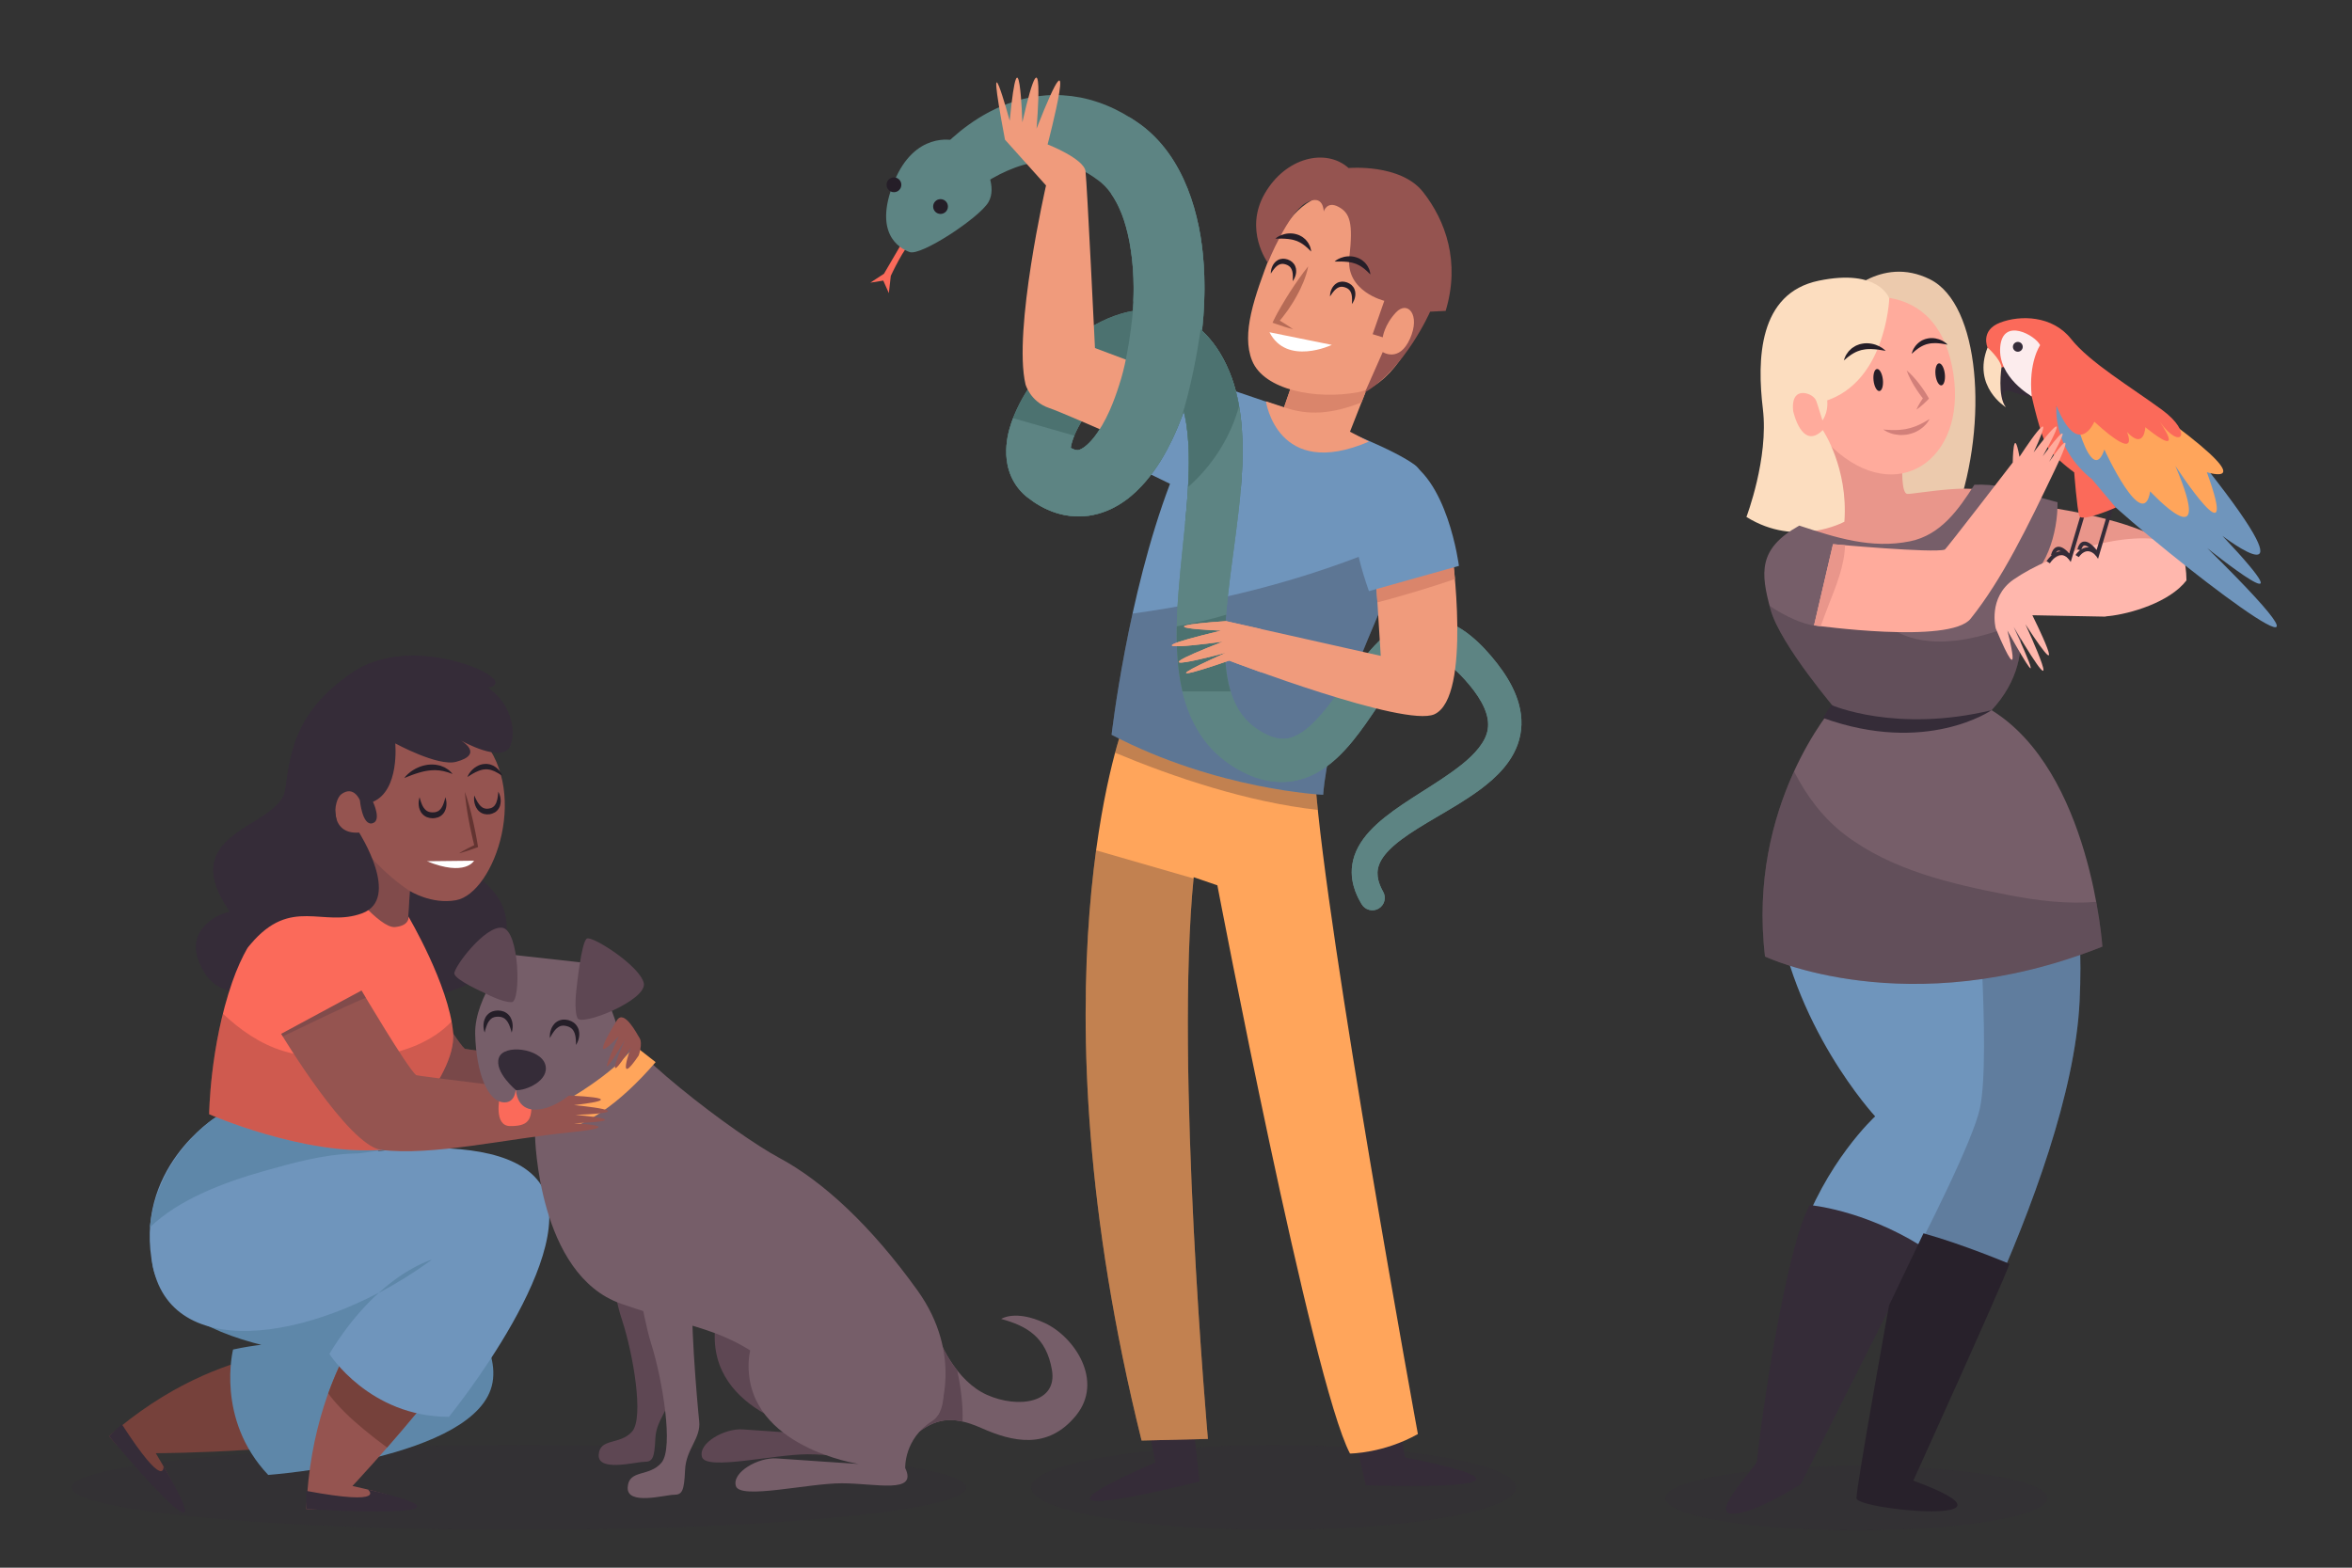 <?xml version="1.0" encoding="utf-8"?>
<!-- Generator: Adobe Illustrator 27.5.0, SVG Export Plug-In . SVG Version: 6.00 Build 0)  -->
<svg version="1.1" xmlns="http://www.w3.org/2000/svg" xmlns:xlink="http://www.w3.org/1999/xlink" x="0px" y="0px"
	 viewBox="0 0 750 500" style="enable-background:new 0 0 750 500;" xml:space="preserve">
<rect x="0" y="0" width="750" height="500" fill="#333333" stroke="none"/>
<g id="BACKGROUND">
</g>
<g id="OBJECTS">
	<g>
		<g>
			<g>
				<path style="fill:#ECCAAD;" d="M587.332,95.189c0,0,12.174-14.063,28.127-6.087s18.555,45.652,8.536,74.127l-23.019-2.761
					L587.332,95.189z"/>
				<path style="fill:#E9968B;" d="M606.615,148.682c0,0-0.414,8.623,1.56,8.843c1.975,0.219,26.497-4.572,25.838,1.133
					c-0.658,5.705-29.529,33.045-58.981,18.58c-6.981-3.428-0.878-8.558,5.486-12.727c6.364-4.169,6.803-9.436,3.072-21.944
					C579.86,130.059,606.615,148.682,606.615,148.682z"/>
				<path style="fill:#FFAB9C;" d="M591.052,95.388c0,0,25.531-6.958,31.38,21.285s-15.636,44.711-36.106,27.834
					C565.855,127.631,560.834,96.077,591.052,95.388z"/>
				<path style="fill:#FFAB9C;" d="M577.007,128.805c0,0-6.497-7.691-8.207,0.452c-1.71,8.143,11.285,19.454,14.704,10.406
					C586.924,130.615,577.007,128.805,577.007,128.805z"/>
				<path style="fill:#FCDDBF;" d="M602.445,95.189c0,0-1.049,28.756-22.879,33.374c0,0-0.623-1.711-2.106-2.51
					c-2.497-1.345-6.327-1.312-5.669,5.009c0,0,2.737,12.823,9.454,6.106c0,0,8.152,12.012,6.893,29.224
					c0,0-15.292,8.437-31.241-1.517c0,0,7.137-18.681,5.247-34.424c-1.889-15.742-1.469-36.942,17.841-40.93
					S602.445,95.189,602.445,95.189z"/>
				<path style="fill:#FCDDBF;" d="M579.146,127.723l2.005,6.371c0,0,2.636-3.427,1.055-8.701
					C580.623,120.121,579.146,127.723,579.146,127.723z"/>
			</g>
			<g>
				<path style="fill:#251E28;" d="M620.16,119.236c0.219,1.941-0.267,3.589-1.086,3.681c-0.818,0.092-1.659-1.406-1.877-3.347
					c-0.219-1.941,0.267-3.589,1.086-3.681C619.101,115.797,619.941,117.295,620.16,119.236z"/>
				<path style="fill:#251E28;" d="M600.4,121.038c0.219,1.941-0.267,3.589-1.086,3.681c-0.818,0.092-1.659-1.406-1.877-3.347
					c-0.219-1.941,0.267-3.589,1.085-3.681C599.341,117.599,600.181,119.098,600.4,121.038z"/>
				<g>
					<path style="fill:#251E28;" d="M621.065,109.94c0,0-0.858-0.19-2.052-0.358c-0.301-0.034-0.621-0.076-0.956-0.101
						c-0.334-0.044-0.687-0.025-1.043-0.044c-0.356,0.01-0.721,0.014-1.083,0.052c-0.361,0.052-0.729,0.075-1.079,0.183
						c-0.364,0.053-0.699,0.194-1.041,0.308c-0.351,0.094-0.645,0.305-0.973,0.433c-0.316,0.15-0.59,0.361-0.882,0.522
						c-0.296,0.157-0.514,0.394-0.765,0.561c-0.232,0.187-0.479,0.336-0.651,0.516c-0.179,0.172-0.352,0.314-0.493,0.435
						c-0.286,0.239-0.467,0.374-0.467,0.374s0.055-0.207,0.184-0.565c0.066-0.178,0.145-0.398,0.254-0.642
						c0.09-0.257,0.259-0.505,0.444-0.781c0.195-0.266,0.356-0.608,0.651-0.862c0.28-0.265,0.544-0.595,0.9-0.837
						c0.365-0.225,0.713-0.53,1.146-0.686c0.419-0.188,0.853-0.364,1.313-0.449c0.453-0.121,0.916-0.151,1.37-0.17
						c0.452-0.014,0.896,0.036,1.314,0.097c0.835,0.155,1.574,0.416,2.159,0.723C620.497,109.245,621.065,109.94,621.065,109.94z"/>
				</g>
				<g>
					<path style="fill:#D2807A;" d="M608.013,118.176c0.724,0.587,1.379,1.223,1.991,1.888c0.617,0.662,1.2,1.347,1.752,2.054
						c0.285,0.347,0.552,0.707,0.811,1.072c0.258,0.366,0.537,0.717,0.779,1.094c0.5,0.743,0.988,1.494,1.437,2.272l0.322,0.558
						l-0.364,0.399c-0.267,0.292-0.564,0.558-0.847,0.836c-0.281,0.28-0.581,0.544-0.881,0.807c-0.6,0.528-1.223,1.036-1.912,1.49
						c0.322-0.759,0.71-1.464,1.121-2.149c0.205-0.343,0.41-0.686,0.635-1.013c0.222-0.329,0.431-0.669,0.67-0.984l-0.042,0.956
						c-0.571-0.694-1.103-1.414-1.622-2.143c-0.268-0.359-0.5-0.743-0.751-1.113c-0.25-0.371-0.494-0.747-0.719-1.136
						c-0.469-0.764-0.905-1.551-1.308-2.361C608.674,119.896,608.308,119.061,608.013,118.176z"/>
				</g>
				<g>
					<path style="fill:#D2807A;" d="M600.547,136.978c0,0,0.26,0.034,0.705,0.068c0.443,0.039,1.069,0.084,1.804,0.107
						c0.367,0.018,0.764,0.008,1.178,0.013c0.414,0.007,0.849-0.045,1.292-0.047c0.444-0.047,0.901-0.073,1.357-0.149l0.691-0.093
						l0.683-0.158c0.465-0.065,0.906-0.22,1.35-0.344c0.445-0.12,0.862-0.302,1.283-0.443c0.418-0.148,0.795-0.357,1.18-0.511
						c0.386-0.154,0.716-0.364,1.046-0.529c0.314-0.186,0.647-0.305,0.892-0.48c0.253-0.165,0.488-0.297,0.681-0.41
						c0.39-0.222,0.63-0.342,0.63-0.342s-0.127,0.224-0.379,0.604c-0.128,0.188-0.282,0.421-0.477,0.675
						c-0.178,0.273-0.447,0.508-0.723,0.791c-0.283,0.274-0.574,0.603-0.958,0.848c-0.375,0.255-0.745,0.585-1.199,0.798
						c-0.453,0.208-0.891,0.515-1.403,0.659c-0.502,0.165-1.006,0.364-1.537,0.46l-0.793,0.146c-0.266,0.025-0.531,0.05-0.794,0.074
						c-0.524,0.075-1.046,0.001-1.543,0c-0.995-0.09-1.907-0.268-2.65-0.542c-0.749-0.244-1.333-0.552-1.725-0.788
						C600.746,137.152,600.547,136.978,600.547,136.978z"/>
				</g>
				<g>
					<path style="fill:#251E28;" d="M601.298,111.913c0,0-0.986-0.201-2.361-0.397c-0.348-0.035-0.715-0.09-1.103-0.119
						c-0.386-0.049-0.793-0.04-1.205-0.068c-0.412-0.022-0.835,0.025-1.257,0.034c-0.417,0.065-0.849,0.058-1.256,0.176l-0.62,0.12
						c-0.196,0.072-0.396,0.13-0.594,0.192c-0.406,0.101-0.769,0.292-1.141,0.447c-0.38,0.14-0.688,0.393-1.03,0.562
						c-0.343,0.172-0.614,0.416-0.899,0.609c-0.265,0.213-0.564,0.365-0.763,0.569c-0.209,0.193-0.41,0.352-0.574,0.488
						c-0.332,0.268-0.543,0.419-0.543,0.419s0.069-0.235,0.226-0.643c0.081-0.202,0.177-0.453,0.309-0.731
						c0.109-0.295,0.324-0.565,0.54-0.88c0.224-0.308,0.441-0.678,0.787-0.961c0.335-0.289,0.636-0.681,1.077-0.912
						c0.424-0.249,0.838-0.579,1.341-0.736l0.741-0.284l0.777-0.174c0.52-0.128,1.05-0.124,1.567-0.15
						c0.514,0.012,1.02,0.067,1.494,0.151c0.954,0.168,1.791,0.49,2.464,0.828C600.631,111.133,601.298,111.913,601.298,111.913z"/>
				</g>
			</g>
		</g>
		<g>
			<g>
				<ellipse style="opacity:0.2;fill:#352C38;" cx="591.98" cy="477.822" rx="60.935" ry="10.294"/>
				<path style="fill:#6F95BC;" d="M588.929,222.893c0,0-27.742,23.581-22.888,63.808c4.855,40.227,31.904,69.356,31.904,69.356
					s-15.952,14.565-24.275,39.533c-8.323,24.968-12.367,67.902-12.367,67.902l13.871,4.161l28.319-54.724l-8.323,54.098
					l12.484,1.387c0,0,52.711-90.857,55.485-149.116c2.774-58.259-17.339-81.84-41.614-101.26
					C597.251,198.619,588.929,222.893,588.929,222.893z"/>
				<path style="opacity:0.2;fill:#251E28;" d="M631.367,353.392c3.64-17.289-1.573-78.725-1.573-78.725
					c18.394-6.293,16.179-5.16,24.788-15.939c6.375,14.985,9.812,34.224,8.557,60.57c-2.774,58.259-55.485,149.116-55.485,149.116
					l-12.484-1.387l8.106-52.687C614.951,392.019,629.26,363.402,631.367,353.392z"/>
			</g>
			<g>
				<path style="fill:#352C38;" d="M577.064,384.347c0,0,16.874,1.406,35.506,13.007l-1.954,3.778l-36.364,72.155
					c0,0-14.413,9.492-21.795,9.492s7.68-15.095,7.846-16.88C561.708,450.782,569.681,397.706,577.064,384.347z"/>
				<path style="fill:#28212B;" d="M640.785,403.1c0,0-14.774-6.229-27.429-9.745l-10.981,22.982c0,0-10.395,57.617-10.395,61.484
					c0,3.867,58.204,9.175,18.129-5.589C610.109,472.232,637.898,411.04,640.785,403.1z"/>
			</g>
		</g>
		<g>
			<path style="fill:#E9968B;" d="M644.387,160.694c0,0,34.312,3.134,48.994,14.022c6.717,4.981-39.426,12.207-40.086,12.207
				s-5.774-8.413-5.774-8.413L644.387,160.694z"/>
			<g>
				<path style="fill:#765E69;" d="M584.974,224.924c0,0-27.948,31.639-22.147,80.151c0,0,45.349,21.62,107.571-3.164
					c0,0-3.691-55.895-35.33-75.405L584.974,224.924z"/>
				<path style="opacity:0.3;fill:#352C38;" d="M640.393,285.452c-18.012-3.488-37.235-7.887-52.107-19.242
					c-7.1-5.421-12.246-12.436-16.209-20.163c-6.403,14.003-12.205,34.32-9.251,59.028c0,0,45.349,21.62,107.571-3.164
					c0,0-0.384-5.786-1.954-14.279C659.109,288.454,649.505,287.216,640.393,285.452z"/>
			</g>
			<g>
				<path style="fill:#765E69;" d="M643.084,187.014c9.415-3.414,13.152-17.422,13.015-26.815
					c-7.588-2.145-13.378-3.52-17.494-4.755c-2.588-0.777-5.835-0.95-9.018-0.838c-5.02,7.893-10.723,16.029-20.5,18.031
					c-12.339,2.526-23.8-1.197-35.335-5.002c-13.2,7.377-12.352,15.054-9.167,26.732c3.079,11.292,21.443,32.666,21.443,32.666
					c21.092,9.492,49.04-0.527,49.04-0.527c17.426-18.726,5.184-39.678,5.184-39.678s0.788,0.267,2.103,0.708
					C642.529,187.316,642.765,187.13,643.084,187.014z"/>
				<path style="opacity:0.3;fill:#352C38;" d="M636.838,201.269c-10.917,3.628-23.917,5.551-33.76-0.777
					c-11.766-7.564-16.522,7.382-38.794-7.243c0.098,0.369,0.198,0.742,0.301,1.119c3.079,11.292,21.443,32.666,21.443,32.666
					c21.092,9.492,49.04-0.527,49.04-0.527c9.225-9.914,10.135-20.45,8.948-28.172C641.678,199.46,639.28,200.457,636.838,201.269z"
					/>
				<path style="fill:#352C38;" d="M583.97,224.852c0,0,20.514,9.036,51.098,1.653c0,0-20.741,14.413-53.786,2.461L583.97,224.852z"
					/>
			</g>
		</g>
		<g>
			<g>
				<path style="fill:#FFB7AD;" d="M642.118,199.973c18.893,31.907,3.753-0.843,3.753-0.843c15.513,23.831,2.204-2.908,2.204-2.908
					l23.168,0.442c0.125-0.046,0.26-0.081,0.413-0.093c0.106-0.008,0.223-0.022,0.332-0.032l0.431-0.072c0,0,0,0.016,0.001,0.031
					c6.815-0.724,19.399-4.349,24.797-11.386c-0.093-6.232-1.399-10.882-4.764-12.071c-12.998-4.594-38.323,3.384-50.421,11.827
					c-8.197,5.721-5.641,15.554-5.641,15.554c9.315,22.134,3.721,0.669,3.721,0.669
					C655.604,228.823,642.118,199.973,642.118,199.973z"/>
			</g>
			<g>
				<g>
					<path style="fill:none;stroke:#352C38;stroke-width:1.243;stroke-miterlimit:10;" d="M665.535,159.524l-5.448,18.306
						c0,0-4.143-5.934-5.472-0.64"/>
					<path style="fill:none;stroke:#352C38;stroke-width:1.243;stroke-miterlimit:10;" d="M653.13,179.335
						c0,0,3.247-5.393,6.957-1.505"/>
				</g>
				<g>
					<path style="fill:none;stroke:#352C38;stroke-width:1.243;stroke-miterlimit:10;" d="M674.255,158.473l-5.448,18.306
						c0,0-4.449-6.698-5.779-1.403"/>
					<path style="fill:none;stroke:#352C38;stroke-width:1.243;stroke-miterlimit:10;" d="M662.368,177.355
						c0,0,2.729-4.464,6.439-0.576"/>
				</g>
				<path style="fill:#352C38;" d="M639.63,129.878c0,0-2.794-6.716,1.636-5.051c4.43,1.665,6.603,1.566,6.603,1.566l-11.313-14.681
					C636.556,111.712,635.327,124.164,639.63,129.878z"/>
				<path style="fill:#6F95BC;" d="M655.784,129.454c0,0-7.04,9.34,18.893,32.421c25.933,23.081,82.61,65.602,29.206,12.979
					c0,0,34.864,27.962,4.797-3.951c0,0,30.293,23.193-5.024-21.544C668.34,104.622,655.784,129.454,655.784,129.454z"/>
				<path style="fill:#FFA55B;" d="M663.347,138.441c0,0,4.403,14.729,7.69,4.938c0,0,12.431,27.117,14.603,13.332
					c0,0,21.263,22.982,8.027-8.141c0,0,21.066,32.322,10.046,2.031c0,0,17.044,5.445-10.328-15.082
					C666.013,114.992,663.347,138.441,663.347,138.441z"/>
				<path style="fill:#FB6A5A;" d="M689.434,130.723c-9.975-7.322-23.083-15.124-29.023-22.629
					c-5.94-7.506-16.211-7.66-22.631-5.191c-6.419,2.469-3.992,7.958-3.992,7.958c0.596,2.695,1.478,4.918,2.511,6.766
					c0.258-0.134,0.531-0.197,0.81-0.192c2.439-0.807,4.718-0.3,6.537,1.848c1.754,2.07,2.556,4.715,3.873,7.051
					c0.222,0.044,0.35,0.061,0.35,0.061s2.752,12.627,5.094,16.253c2.342,3.626,8.452,8.013,8.452,8.013s0.903,11.747,1.623,13.891
					c0.72,2.145,11.64-2.675,11.64-2.675l-7.563-8.987c-12.91-10.299-11.33-23.434-11.33-23.434
					c6.999,17.099,12.049,5.05,12.049,5.05c14.928,13.628,10.413,3.259,10.413,3.259c5.559,5.968,5.841-1.51,5.841-1.51
					c13.559,10.891,4.585-1.764,4.585-1.764C695.642,144.126,699.409,138.045,689.434,130.723z"/>
				<path style="fill:#FCECED;" d="M647.869,126.393c0,0-10.85-6.038-10.046-15.717c0.804-9.679,11.343-3.626,12.726-0.579
					C650.549,110.097,646.754,115.558,647.869,126.393z"/>
				<path style="fill:#FCDDBF;" d="M633.788,110.86c0,0,4.016,3.492,4.454,6.271c0,0-1.412,9.224,1.388,12.747
					C639.63,129.878,628.84,123.317,633.788,110.86z"/>
				<path style="fill:#352C38;" d="M641.874,110.685c0.039,0.865,0.773,1.535,1.638,1.496c0.866-0.039,1.535-0.773,1.496-1.638
					c-0.039-0.866-0.773-1.535-1.638-1.496C642.505,109.086,641.835,109.82,641.874,110.685z"/>
			</g>
			<g>
				<g>
					<path style="fill:#FFAB9C;" d="M578.47,199.437l6.036-25.876c0,0,32.026,2.927,35.628,1.73
						c-0.042,0.497,21.682-27.778,21.682-27.778s0.169-12.69,2.154-1.819c0,0,13.455-20.773,4.521-1.419
						c0,0,14.439-19.39,2.896,1.244c0,0,12.782-17.529,2.051,1.773c0,0,10.396-15.329,1.777,2.651
						c-8.705,18.161-16.706,34.732-26.827,47.385C621.791,205.575,578.47,199.437,578.47,199.437z"/>
				</g>
				<g>
					<path style="fill:#E9968B;" d="M583.077,193.035c2.414-6.2,5.046-12.423,5.269-19.138c-2.357-0.2-3.841-0.336-3.841-0.336
						l-6.036,25.876c0,0,0.769,0.109,2.107,0.277C581.393,197.481,582.214,195.251,583.077,193.035z"/>
				</g>
			</g>
		</g>
	</g>
	<g>
		<ellipse style="opacity:0.2;fill:#352C38;" cx="406.114" cy="474.422" rx="77.293" ry="13.532"/>
		<g>
			<g>
				<path style="fill:#352C38;" d="M380.473,454.026l2.014,18.46c0,0-68.134,17.453-14.097-6.041l-2.35-12.419H380.473z"/>
				<path style="fill:#352C38;" d="M427.462,438.251l8.037,35.442c0,0,70.284,2.647,12.5-8.886l-6.776-39.645L427.462,438.251z"/>
			</g>
			<g>
				<path style="fill:#FFA55B;" d="M357.985,232.146c0,0-30.207,81.291,6.042,227.304l21.145-0.518
					c0,0-10.573-119.089-4.531-179.151l7.552,2.589c0,0,30.207,158.44,42.29,181.222c0,0,10.573,0,21.649-6.213
					c0,0-29.2-159.475-32.725-208.147C415.68,197.758,357.985,232.146,357.985,232.146z"/>
				<g>
					<path style="opacity:0.3;fill:#352C38;" d="M420.224,258.309c-0.343-3.329-0.621-6.381-0.816-9.076
						c-3.727-51.475-61.422-17.087-61.422-17.087s-0.996,2.688-2.406,7.936C374.18,247.842,397.676,255.807,420.224,258.309z"/>
					<path style="opacity:0.3;fill:#352C38;" d="M380.603,280.179l-31.082-8.974c-5.109,37.582-7.032,101.488,14.506,188.245
						l21.145-0.518C385.172,458.932,374.647,340.366,380.603,280.179z"/>
				</g>
			</g>
		</g>
		<g>
			<g>
				<path style="fill:#6F95BC;" d="M387.186,122.585c0,0,50.849,16.111,63.939,25.676c13.09,9.566-25.676,62.429-29.201,105.222
					c0,0-33.732-1.51-67.463-19.131c0,0,5.035-44.304,18.628-80.049l-18.628-9.062l13.593-29.704L387.186,122.585z"/>
				<path style="opacity:0.3;fill:#352C38;" d="M361.142,195.705c-4.734,21.533-6.681,38.647-6.681,38.647
					c33.732,17.621,67.463,19.131,67.463,19.131c2.339-28.398,20.185-61.218,28.11-82.889
					C422.004,183.39,392.095,191.433,361.142,195.705z"/>
			</g>
			<g>
				<g>
					<path style="fill:#5D8483;" d="M289.643,61.375c0,0,0.096-0.168,0.284-0.5c0.173-0.304,0.416-0.74,0.753-1.287
						c0.673-1.095,1.656-2.688,3.104-4.641c0.719-0.981,1.542-2.062,2.486-3.23c0.962-1.15,2.045-2.385,3.27-3.688
						c2.45-2.604,5.485-5.471,9.397-8.274c3.904-2.792,8.712-5.58,14.74-7.466c3.001-0.95,6.317-1.608,9.846-1.871
						c3.528-0.258,7.27-0.036,11.013,0.676c3.737,0.75,7.456,1.997,10.964,3.699c1.751,0.855,3.463,1.805,5.105,2.851
						c0.831,0.516,1.639,1.058,2.433,1.62l0.602,0.419l0.653,0.492l0.557,0.432l0.758,0.619c3.55,2.977,6.407,6.454,8.736,10.192
						c2.317,3.733,4.088,7.68,5.456,11.698c2.744,8.048,3.934,16.399,4.222,24.864c0.27,8.471-0.348,17.098-1.969,25.826
						c-0.808,4.364-1.849,8.756-3.188,13.17c-1.338,4.416-2.984,8.848-5.112,13.281c-2.147,4.429-4.697,8.889-8.371,13.239
						c-1.85,2.163-3.994,4.315-6.708,6.251c-2.699,1.915-6.042,3.657-9.984,4.471c-3.914,0.857-8.256,0.556-11.895-0.62
						c-3.669-1.166-6.661-3.01-9.148-4.96c-0.566-0.448-0.249-0.202-0.417-0.338l-0.16-0.136l-0.46-0.406l-0.501-0.471
						c-0.534-0.531-0.988-1.045-1.439-1.613c-0.884-1.126-1.611-2.357-2.161-3.588c-1.107-2.478-1.52-4.884-1.622-6.983
						c-0.155-4.215,0.687-7.482,1.661-10.42c2.042-5.81,4.934-10.436,8.207-14.755c3.294-4.285,7.035-8.156,11.373-11.595
						c4.353-3.402,9.289-6.475,15.445-8.311c3.072-0.893,6.495-1.435,10.13-1.214c3.621,0.204,7.409,1.278,10.634,3.102
						c6.534,3.652,10.392,9.597,12.686,14.42c0.334,0.731,0.694,1.503,0.985,2.208c0.263,0.677,0.536,1.355,0.783,2.035l0.681,2.042
						l0.587,2.042c0.72,2.721,1.207,5.423,1.541,8.083c0.657,5.322,0.742,10.486,0.549,15.495
						c-0.187,5.015-0.639,9.892-1.177,14.676c-1.086,9.559-2.537,18.776-3.487,27.723c-0.938,8.907-1.433,17.669-0.133,25.359
						c0.651,3.827,1.783,7.307,3.502,10.178c1.71,2.88,4.012,5.181,6.924,6.959c6.194,3.725,10.233,3.35,15.713-1.359
						c2.604-2.283,5.078-5.276,7.463-8.43c2.395-3.167,4.719-6.531,7.216-9.9c2.517-3.363,5.147-6.78,8.613-9.961
						c1.739-1.578,3.734-3.103,6.146-4.313c2.396-1.207,5.311-2.014,8.228-1.986c2.918,0.009,5.644,0.782,7.903,1.837
						c2.283,1.056,4.182,2.37,5.882,3.732c3.373,2.748,5.993,5.726,8.34,8.692c2.435,3.132,4.575,6.418,6.11,10.283
						c0.759,1.92,1.333,3.981,1.601,6.137c0.276,2.15,0.211,4.396-0.204,6.533c-0.827,4.326-3.03,7.912-5.361,10.647
						c-2.361,2.766-4.908,4.881-7.386,6.735c-4.98,3.67-9.757,6.345-14.015,8.874c-4.262,2.502-8.048,4.784-11.085,7.059
						c-3.042,2.258-5.289,4.53-6.449,6.554c-1.175,2.023-1.349,3.718-1.181,5.234c0.167,1.51,0.696,2.765,1.069,3.596
						c0.392,0.836,0.646,1.268,0.646,1.268c1.109,1.886,0.479,4.313-1.407,5.422c-1.886,1.109-4.313,0.479-5.422-1.407l-0.003-0.005
						c0,0-0.087-0.148-0.258-0.44c-0.173-0.289-0.42-0.734-0.731-1.338c-0.59-1.219-1.519-3.091-1.977-5.968
						c-0.221-1.427-0.291-3.113-0.007-4.927c0.274-1.812,0.91-3.721,1.871-5.512c1.931-3.613,4.972-6.673,8.424-9.453
						c3.471-2.79,7.436-5.352,11.644-8.031c4.189-2.682,8.701-5.459,12.85-8.761c4.111-3.254,7.861-7.312,8.413-11.416
						c0.32-2.044-0.05-4.27-1.097-6.7c-1.026-2.404-2.743-4.951-4.717-7.322c-2.099-2.51-4.386-4.883-6.78-6.701
						c-1.191-0.899-2.407-1.651-3.545-2.124c-1.145-0.486-2.159-0.677-3.057-0.644c-0.9,0.037-1.784,0.286-2.827,0.845
						c-1.034,0.563-2.168,1.433-3.299,2.535c-2.278,2.207-4.509,5.181-6.727,8.368c-2.229,3.202-4.465,6.661-6.971,10.199
						c-2.523,3.531-5.27,7.191-8.946,10.65c-1.842,1.719-3.952,3.384-6.456,4.775c-2.493,1.385-5.436,2.456-8.55,2.834
						c-3.11,0.4-6.275,0.081-9.115-0.68c-1.425-0.379-2.78-0.865-4.066-1.419c-0.629-0.275-1.266-0.568-1.955-0.919l-0.79-0.411
						l-0.183-0.096l-0.301-0.169l-0.44-0.257c-4.722-2.651-9.064-6.667-12.07-11.427c-3.047-4.75-4.821-9.991-5.853-15.075
						c-1.029-5.106-1.393-10.139-1.451-15.057c-0.054-4.922,0.187-9.751,0.547-14.514c0.724-9.52,1.901-18.816,2.651-27.929
						c0.741-9.075,1.109-18.078-0.14-26.129c-0.314-2.003-0.732-3.933-1.274-5.748l-0.432-1.338l-0.478-1.292l-0.525-1.243
						l-0.478-1.002c-0.025-0.064-0.092-0.189-0.168-0.326l-0.211-0.387l-0.422-0.774l-0.575-0.913
						c-0.452-0.684-0.92-1.305-1.394-1.839c-0.951-1.079-1.899-1.811-2.782-2.241c-0.889-0.433-1.734-0.631-2.787-0.651
						c-1.046-0.015-2.308,0.192-3.696,0.657c-2.788,0.924-5.913,2.855-8.746,5.27c-2.85,2.418-5.483,5.325-7.677,8.406
						c-2.177,3.058-3.961,6.427-4.794,9.253c-0.425,1.371-0.519,2.62-0.439,2.926c0.026,0.152,0.074-0.009-0.095-0.437
						c-0.083-0.208-0.225-0.47-0.409-0.717c-0.096-0.133-0.175-0.229-0.31-0.365c-0.061-0.064-0.126-0.126-0.193-0.185
						c-0.041-0.039-0.195-0.16-0.149-0.123l0.165,0.13c-0.058-0.048,0.364,0.29-0.089-0.074c1.064,0.773,2.004,1.202,2.6,1.338
						c0.613,0.122,0.841,0.087,1.241-0.031c0.387-0.111,1.041-0.422,1.874-1.073c0.828-0.642,1.79-1.594,2.717-2.756
						c1.876-2.329,3.615-5.399,5.071-8.653c2.905-6.576,4.929-13.886,6.135-21.079c1.188-7.213,1.719-14.374,1.47-21.125
						c-0.25-6.741-1.253-13.097-3.004-18.457c-1.735-5.361-4.382-9.59-7.191-11.964l-0.17-0.149l-0.041-0.039l-0.11-0.086
						l-0.237-0.184l-0.237-0.184l-0.118-0.092c-0.186-0.142,0.119,0.088,0.056,0.042l-0.371-0.272
						c-0.491-0.372-0.983-0.724-1.477-1.048c-0.982-0.67-1.964-1.248-2.937-1.761c-0.972-0.522-1.93-0.956-2.88-1.354
						c-0.954-0.36-1.894-0.687-2.83-0.922c-3.719-1.005-7.378-0.986-10.97-0.305c-3.588,0.673-7.023,2.05-10.104,3.594
						c-3.078,1.57-5.807,3.321-8.145,4.958c-1.165,0.826-2.226,1.636-3.184,2.403c-0.976,0.749-1.847,1.459-2.616,2.109
						c-3.076,2.621-4.575,4.122-4.488,3.995c-2.119,2.965-6.241,3.651-9.206,1.533C288.21,68.462,287.524,64.34,289.643,61.375z"/>
					<path style="fill:#4C7270;" d="M348.689,164.219c3.942-0.814,7.285-2.556,9.984-4.471c2.714-1.935,4.858-4.087,6.708-6.251
						c3.674-4.35,6.224-8.81,8.371-13.239c1.45-3.021,2.663-6.042,3.72-9.057c0.316,1.283,0.599,2.595,0.813,3.958
						c1.249,8.051,0.881,17.054,0.14,26.129c-0.146,1.767-0.317,3.547-0.488,5.327c6.063-3.239,12.004-6.68,17.712-10.507
						c0.222-2.591,0.399-5.212,0.498-7.874c0.193-5.008,0.108-10.173-0.549-15.495c-0.334-2.66-0.822-5.362-1.541-8.083
						l-0.587-2.042l-0.681-2.042c-0.247-0.679-0.519-1.357-0.783-2.035c-0.291-0.706-0.651-1.478-0.985-2.208
						c-1.64-3.45-4.088-7.469-7.736-10.817c0.678-5.905,0.918-11.756,0.734-17.533c-0.193-5.663-0.803-11.272-1.999-16.775
						c-1.806,0.522-3.611,1.044-5.417,1.568c-5.368,1.559-10.814,3.591-16.331,5.002c0.626,3.467,1.02,7.161,1.161,10.988
						c0.125,3.383,0.053,6.87-0.198,10.414c-1.268,0.216-2.493,0.504-3.666,0.845c-6.156,1.836-11.091,4.909-15.445,8.311
						c-4.338,3.439-8.079,7.311-11.373,11.595c-3.273,4.319-6.165,8.945-8.207,14.755c-0.974,2.938-1.816,6.205-1.661,10.42
						c0.102,2.099,0.515,4.505,1.622,6.983c0.551,1.231,1.277,2.462,2.161,3.588c0.451,0.568,0.905,1.082,1.439,1.613l0.501,0.471
						l0.46,0.406l0.16,0.136c0.168,0.135-0.149-0.11,0.417,0.338c2.487,1.95,5.479,3.794,9.148,4.96
						C340.432,164.774,344.775,165.076,348.689,164.219z M342.928,143.481c-0.375-0.086-0.896-0.302-1.489-0.633
						c0.067-0.521,0.196-1.176,0.408-1.86c0.833-2.826,2.618-6.194,4.794-9.253c2.194-3.081,4.827-5.988,7.677-8.406
						c1.015-0.865,2.068-1.664,3.129-2.381c-1.003,3.448-2.204,6.821-3.617,10.02c-1.456,3.254-3.195,6.324-5.071,8.653
						c-0.927,1.162-1.889,2.114-2.717,2.756c-0.833,0.65-1.487,0.962-1.874,1.072C343.769,143.568,343.541,143.603,342.928,143.481z
						"/>
					<path style="fill:#F09B7C;" d="M370.886,119.151l-21.723-8.146c0,0-2.517-52.359-3.021-56.387
						c-0.504-4.028-12.083-8.559-12.083-8.559s11.076-42.29-3.524-5.035c0,0,3.021-35.242-4.531-2.014c0,0-1.007-31.718-4.028-0.503
						c0,0-8.559-31.214-1.51,6.042l13.09,14.6c0,0-10.573,46.318-6.545,63.435c0,0,1.51,5.538,7.552,7.552
						c2.792,0.931,13.862,5.732,24.963,10.627C363.256,133.533,367.128,126.372,370.886,119.151z"/>
				</g>
				<g>
					<path style="fill:#5D8483;" d="M484.991,227.86c-0.268-2.155-0.842-4.217-1.601-6.137c-1.535-3.864-3.675-7.15-6.11-10.282
						c-2.348-2.966-4.967-5.944-8.34-8.692c-1.699-1.362-3.598-2.676-5.882-3.732c-2.259-1.055-4.985-1.827-7.903-1.837
						c-2.917-0.028-5.831,0.779-8.228,1.986c-2.412,1.21-4.407,2.735-6.146,4.313c-3.467,3.181-6.097,6.598-8.614,9.961
						c-2.497,3.369-4.821,6.732-7.216,9.9c-2.386,3.154-4.859,6.147-7.463,8.43c-5.48,4.709-9.519,5.084-15.713,1.359
						c-2.912-1.778-5.214-4.079-6.924-6.959c-1.719-2.871-2.851-6.351-3.502-10.178c-1.299-7.69-0.804-16.452,0.133-25.359
						c0.95-8.948,2.401-18.164,3.487-27.723c0.539-4.785,0.99-9.661,1.177-14.676c0.193-5.008,0.108-10.173-0.549-15.495
						c-0.334-2.66-0.822-5.362-1.541-8.083l-0.587-2.042l-0.681-2.042c-0.247-0.679-0.519-1.357-0.783-2.035
						c-0.291-0.706-0.651-1.478-0.985-2.208c-1.64-3.45-4.088-7.469-7.736-10.817c0.678-5.905,0.918-11.756,0.734-17.533
						c-0.288-8.466-1.478-16.816-4.222-24.864c-1.369-4.018-3.139-7.964-5.456-11.698c-2.329-3.737-5.186-7.215-8.736-10.192
						l-0.758-0.619l-0.557-0.432l-0.653-0.491l-0.602-0.419c-0.794-0.563-1.602-1.105-2.433-1.62c-0.167-0.106-0.342-0.2-0.51-0.304
						c-0.896,8.369-2.934,16.515-5.818,24.394c1.621,2.293,3.068,5.209,4.156,8.572c1.751,5.36,2.754,11.716,3.004,18.457
						c0.089,2.402,0.074,4.858-0.03,7.349l0.118,0.045c0,0-1.06,15.896-4.6,26.497c-0.892,2.853-1.914,5.646-3.093,8.314
						c-1.456,3.254-3.195,6.324-5.071,8.653c-0.927,1.162-1.889,2.114-2.717,2.756c-0.833,0.65-1.487,0.962-1.874,1.072
						c-0.399,0.118-0.627,0.154-1.24,0.031c-0.375-0.086-0.896-0.302-1.489-0.633c0.067-0.521,0.196-1.176,0.408-1.86
						c0.193-0.654,0.442-1.339,0.73-2.041l-19.531-5.58c-0.168,0.436-0.341,0.867-0.499,1.317c-0.974,2.938-1.816,6.205-1.661,10.42
						c0.102,2.099,0.515,4.505,1.622,6.983c0.551,1.231,1.277,2.462,2.161,3.588c0.451,0.568,0.905,1.082,1.439,1.613l0.501,0.471
						l0.46,0.406l0.16,0.136c0.168,0.135-0.149-0.11,0.417,0.338c2.487,1.95,5.479,3.794,9.148,4.96
						c3.639,1.176,7.982,1.477,11.895,0.62c3.942-0.814,7.285-2.556,9.984-4.471c2.714-1.935,4.858-4.087,6.708-6.251
						c3.674-4.35,6.224-8.81,8.371-13.239c1.45-3.021,2.663-6.042,3.72-9.057c0.316,1.283,0.599,2.595,0.813,3.958
						c1.249,8.051,0.881,17.054,0.14,26.129c-0.75,9.113-1.928,18.409-2.651,27.929c-0.359,4.762-0.601,9.592-0.547,14.514
						c0.058,4.918,0.422,9.951,1.451,15.057c1.033,5.084,2.806,10.325,5.853,15.075c3.006,4.76,7.348,8.776,12.07,11.427l0.44,0.257
						l0.301,0.169l0.183,0.096l0.79,0.411c0.689,0.351,1.325,0.644,1.955,0.919c1.285,0.554,2.64,1.039,4.066,1.419
						c2.84,0.761,6.005,1.08,9.115,0.68c3.113-0.377,6.056-1.449,8.55-2.834c2.504-1.391,4.614-3.055,6.456-4.775
						c3.676-3.46,6.423-7.12,8.946-10.65c2.506-3.538,4.742-6.997,6.971-10.199c2.218-3.187,4.449-6.161,6.727-8.368
						c1.131-1.102,2.266-1.971,3.299-2.535c1.043-0.559,1.927-0.808,2.827-0.845c0.898-0.033,1.912,0.158,3.057,0.644
						c1.137,0.473,2.354,1.225,3.545,2.124c2.394,1.818,4.681,4.191,6.78,6.701c1.974,2.371,3.691,4.918,4.717,7.322
						c1.047,2.429,1.417,4.655,1.097,6.7c-0.552,4.104-4.301,8.162-8.413,11.416c-4.149,3.302-8.661,6.079-12.85,8.761
						c-4.208,2.679-8.174,5.241-11.644,8.031c-3.453,2.78-6.493,5.84-8.424,9.453c-0.961,1.791-1.597,3.701-1.871,5.512
						c-0.284,1.814-0.215,3.5,0.007,4.927c0.458,2.876,1.387,4.749,1.977,5.968c0.31,0.604,0.558,1.049,0.731,1.338
						c0.171,0.292,0.258,0.44,0.258,0.44l0.003,0.005c1.109,1.886,3.536,2.516,5.422,1.407c1.886-1.109,2.516-3.536,1.407-5.422
						c0,0-0.254-0.432-0.646-1.268c-0.373-0.831-0.902-2.086-1.069-3.596c-0.168-1.517,0.007-3.211,1.182-5.234
						c1.16-2.025,3.407-4.297,6.449-6.554c3.038-2.275,6.823-4.557,11.085-7.059c4.259-2.529,9.035-5.205,14.016-8.875
						c2.478-1.854,5.025-3.969,7.386-6.735c2.331-2.734,4.534-6.32,5.361-10.647C485.202,232.257,485.267,230.01,484.991,227.86z
						 M340.252,142.087c-0.022-0.017,0.002,0.001,0.036,0.029L340.252,142.087z M341.408,143.914
						c-0.013-0.048-0.019-0.127-0.022-0.218C341.458,143.95,341.429,144.035,341.408,143.914z"/>
					<g>
						<path style="fill:#4C7270;" d="M378.285,135.159c0.975,6.287,0.959,13.157,0.555,20.186
							c7.757-6.776,13.544-15.884,16.268-25.836c-0.281-1.608-0.62-3.226-1.05-4.852l-0.587-2.042l-0.681-2.042
							c-0.247-0.679-0.519-1.357-0.783-2.035c-0.291-0.706-0.651-1.478-0.985-2.208c-1.64-3.45-4.088-7.469-7.736-10.817
							c0.014-0.118,0.021-0.235,0.034-0.352c-0.153-0.018-0.305-0.042-0.458-0.061c-1.068,7.243-3.091,18.719-6.313,28.617
							c0.32-0.839,0.629-1.678,0.923-2.516C377.789,132.484,378.071,133.796,378.285,135.159z"/>
						<path style="fill:#4C7270;" d="M377.06,220.515h15.349c-0.438-1.438-0.791-2.948-1.059-4.521
							c-1.035-6.124-0.924-12.931-0.365-19.945c-5.147,1.607-10.428,2.712-15.737,3.71c-0.025,1.318-0.035,2.642-0.021,3.973
							c0.058,4.918,0.422,9.951,1.451,15.057C376.794,219.362,376.924,219.938,377.06,220.515z"/>
					</g>
					<path style="fill:#F09B7C;" d="M401.901,200.562l-10.952-2.459c-29.201,2.014-1.51,3.021-1.51,3.021
						c-35.745,8.559,0.504,3.524,0.504,3.524c-32.221,12.586,1.007,3.524,1.007,3.524c-29.201,13.09,1.007,2.517,1.007,2.517
						s4.046,1.549,10.143,3.729C402.163,209.803,401.973,205.183,401.901,200.562z"/>
				</g>
				<g>
					<path style="fill:#FB6A5A;" d="M289.053,75.023l-7.169,12.281l-4.363,2.855l4.135-0.667l1.779,4.002l0.622-5.514
						c0,0,4.509-9.693,6.663-10.707C292.873,76.259,289.053,75.023,289.053,75.023z"/>
					<path style="fill:#5D8483;" d="M303.924,44.746c0,0-12.213-2.971-18.815,13.203s1.32,21.125,4.951,22.446
						c3.631,1.32,22.116-10.893,25.086-15.844c2.971-4.951-1.32-11.883-1.32-11.883L303.924,44.746z"/>
					<path style="fill:#251E28;" d="M302.274,65.872c0,1.303-1.056,2.359-2.359,2.359s-2.359-1.056-2.359-2.359
						c0-1.303,1.056-2.359,2.359-2.359S302.274,64.569,302.274,65.872z"/>
					<circle style="fill:#251E28;" cx="285.061" cy="58.94" r="2.359"/>
				</g>
			</g>
			<g>
				<path style="fill:#F09B7C;" d="M438.778,185.013l24.166-9.566c0,0,6.545,46.821-5.538,52.359
					c-9.435,4.324-65.449-17.117-65.449-17.117s-30.207,10.573-1.007-2.517c0,0-33.228,9.062-1.007-3.524
					c0,0-36.249,5.035-0.504-3.524c0,0-27.69-1.007,1.51-3.021l49.339,11.076L438.778,185.013z"/>
				<path style="fill:#DA856B;" d="M463.944,184.688c-0.477-5.495-1.001-9.24-1.001-9.24l-24.166,9.566l0.445,7.126
					C447.54,189.942,455.782,187.468,463.944,184.688z"/>
				<path style="fill:#6F95BC;" d="M436.525,188.537l28.697-8.055c0,0-3.65-28.823-18.25-34.361
					C432.371,140.583,425.952,158.833,436.525,188.537z"/>
			</g>
		</g>
		<g>
			<g>
				<path style="fill:#F09B7C;" d="M413.366,118.557l-3.902,11.328l-5.79-1.888c0,0,3.65,25.425,32.85,12.838l-6.042-3.147
					l11.076-28.194L413.366,118.557z"/>
				<path style="fill:#DA856B;" d="M434.146,128.364l7.413-18.869l-28.193,9.062l-3.902,11.328
					C417.152,132.589,424.582,132.094,434.146,128.364z"/>
				<path style="fill:#F09B7C;" d="M439.05,63.154c0,0-22.756-11.071-33.827,17.836c-5.279,13.783-9.438,25.456-5.955,34.043
					c3.822,9.422,20.448,12.516,33.732,10.069C452.132,121.578,469.187,71.15,439.05,63.154z"/>
				<path style="fill:#955450;" d="M435.231,125.16l5.696-12.878c0,0,5.201,3.467,8.668-4.21c3.467-7.677-0.743-12.383-4.458-8.42
					c-3.715,3.963-4.21,7.925-4.21,7.925l-3.219-0.991l3.715-10.649c0,0-12.383-2.972-11.144-13.869
					c1.238-10.897,0.248-14.116-3.467-16.097c-3.715-1.981-4.705,1.486-4.705,1.486s0-5.944-5.696-2.724
					c-5.696,3.219-12.135,19.069-12.135,19.069s-7.677-10.401-0.991-22.041c6.687-11.64,19.565-14.612,26.747-8.173
					c0,0,16.593-1.486,23.775,7.677c7.182,9.163,11.887,22.289,7.182,37.891l-4.953,0.248
					C456.034,99.403,448.109,117.482,435.231,125.16z"/>
			</g>
			<g>
				<g>
					<path style="fill:#B66B56;" d="M417.151,84.951c-0.139,0.864-0.368,1.708-0.629,2.529c-0.118,0.419-0.268,0.821-0.42,1.224
						l-0.455,1.21c-0.349,0.781-0.677,1.577-1.051,2.347c-0.368,0.774-0.778,1.523-1.19,2.272c-0.811,1.506-1.753,2.93-2.703,4.347
						c-0.487,0.701-1.005,1.38-1.528,2.055c-0.545,0.661-1.058,1.342-1.628,1.983l-0.328-1.184c0.874,0.509,1.744,1.027,2.599,1.575
						c0.86,0.539,1.708,1.104,2.539,1.705c-0.995-0.248-1.974-0.533-2.94-0.842c-0.97-0.302-1.927-0.633-2.879-0.973l-0.757-0.27
						l0.429-0.914c0.362-0.773,0.781-1.506,1.168-2.26c0.402-0.743,0.836-1.466,1.253-2.197c0.824-1.468,1.748-2.874,2.629-4.303
						c0.907-1.416,1.845-2.81,2.817-4.195c0.489-0.689,0.972-1.385,1.492-2.063C416.072,86.306,416.6,85.635,417.151,84.951z"/>
				</g>
				<g>
					<path style="fill:#251E28;" d="M431.078,96.981c0,0,0.025-0.236,0.046-0.635c0.022-0.397,0.04-0.96-0.01-1.593
						c-0.03-0.315-0.08-0.649-0.165-0.971c-0.074-0.329-0.223-0.636-0.389-0.913c-0.068-0.151-0.203-0.252-0.29-0.387
						c-0.111-0.118-0.249-0.211-0.361-0.33l-0.44-0.267l-0.503-0.212l-0.58-0.158c-0.193-0.033-0.302-0.023-0.458-0.055
						c-0.162,0.009-0.322,0.017-0.48,0.026c-0.15,0.051-0.314,0.056-0.461,0.125c-0.295,0.119-0.6,0.264-0.855,0.482
						c-0.262,0.203-0.501,0.441-0.714,0.674c-0.418,0.475-0.741,0.937-0.962,1.268c-0.222,0.332-0.344,0.536-0.344,0.536
						s-0.018-0.237,0.027-0.649c0.049-0.41,0.153-1.003,0.459-1.675c0.152-0.336,0.343-0.702,0.637-1.041
						c0.27-0.354,0.646-0.69,1.107-0.948c0.221-0.145,0.493-0.211,0.75-0.312c0.268-0.061,0.543-0.107,0.83-0.126
						c0.286,0.012,0.63,0.02,0.877,0.07l0.328,0.081l0.164,0.041l0.082,0.02l0.041,0.01l0.089,0.026l0.023,0.01l0.737,0.331
						c0.236,0.142,0.459,0.314,0.681,0.473c0.411,0.382,0.758,0.829,0.953,1.318c0.208,0.481,0.293,0.974,0.298,1.416
						c0.028,0.445-0.04,0.852-0.118,1.211c-0.158,0.72-0.428,1.258-0.634,1.616C431.233,96.801,431.078,96.981,431.078,96.981z"/>
				</g>
				<g>
					<path style="fill:#251E28;" d="M425.552,83.429c0,0,0.654-0.661,1.923-1.151c0.63-0.249,1.408-0.46,2.277-0.519
						c0.432-0.037,0.89-0.018,1.352,0.02c0.46,0.075,0.935,0.129,1.388,0.299l0.677,0.241c0.216,0.106,0.425,0.224,0.633,0.337
						c0.431,0.201,0.774,0.53,1.12,0.809c0.361,0.266,0.591,0.645,0.854,0.944c0.269,0.3,0.416,0.657,0.576,0.96
						c0.152,0.308,0.306,0.576,0.364,0.854c0.081,0.264,0.13,0.502,0.173,0.693c0.081,0.385,0.106,0.604,0.106,0.604
						s-0.181-0.151-0.459-0.414c-0.137-0.133-0.305-0.289-0.475-0.476c-0.16-0.195-0.415-0.353-0.631-0.562
						c-0.235-0.193-0.454-0.428-0.743-0.603c-0.285-0.176-0.524-0.431-0.848-0.579c-0.312-0.162-0.599-0.376-0.942-0.498
						c-0.165-0.073-0.332-0.142-0.494-0.225l-0.523-0.167c-0.338-0.145-0.713-0.184-1.066-0.288
						c-0.364-0.058-0.726-0.131-1.086-0.169c-0.72-0.088-1.419-0.106-2.038-0.13C426.461,83.4,425.552,83.429,425.552,83.429z"/>
				</g>
				<g>
					<path style="fill:#251E28;" d="M412.199,89.68c0,0,0.025-0.236,0.046-0.635c0.022-0.397,0.04-0.96-0.01-1.593
						c-0.03-0.315-0.08-0.649-0.165-0.972c-0.074-0.329-0.223-0.636-0.389-0.913c-0.068-0.151-0.203-0.253-0.29-0.388
						c-0.111-0.118-0.249-0.211-0.361-0.33l-0.44-0.267l-0.503-0.212l-0.58-0.158c-0.193-0.033-0.302-0.023-0.458-0.055
						c-0.162,0.009-0.322,0.017-0.48,0.026c-0.15,0.051-0.314,0.056-0.461,0.125c-0.295,0.119-0.6,0.264-0.855,0.482
						c-0.262,0.203-0.501,0.441-0.714,0.674c-0.418,0.475-0.741,0.937-0.962,1.268c-0.222,0.332-0.344,0.536-0.344,0.536
						s-0.018-0.237,0.027-0.649c0.049-0.41,0.153-1.003,0.459-1.675c0.152-0.336,0.343-0.702,0.637-1.041
						c0.27-0.354,0.646-0.69,1.107-0.948c0.221-0.145,0.493-0.211,0.75-0.312c0.268-0.061,0.543-0.107,0.83-0.126
						c0.286,0.012,0.63,0.02,0.877,0.07l0.328,0.081l0.164,0.04l0.082,0.02l0.041,0.01l0.089,0.026l0.023,0.01l0.737,0.331
						c0.236,0.142,0.459,0.314,0.681,0.472c0.411,0.382,0.758,0.829,0.953,1.318c0.209,0.481,0.293,0.974,0.298,1.416
						c0.028,0.445-0.039,0.852-0.118,1.211c-0.158,0.72-0.428,1.258-0.634,1.616C412.354,89.501,412.199,89.68,412.199,89.68z"/>
				</g>
				<g>
					<path style="fill:#251E28;" d="M406.672,76.129c0,0,0.654-0.661,1.923-1.151c0.63-0.249,1.408-0.46,2.277-0.52
						c0.432-0.037,0.89-0.018,1.352,0.02c0.461,0.075,0.935,0.129,1.388,0.299l0.677,0.241c0.216,0.106,0.425,0.224,0.633,0.337
						c0.431,0.201,0.774,0.53,1.12,0.809c0.361,0.266,0.591,0.645,0.854,0.944c0.269,0.3,0.416,0.657,0.576,0.96
						c0.152,0.308,0.306,0.576,0.364,0.854c0.081,0.264,0.13,0.502,0.173,0.693c0.081,0.385,0.106,0.604,0.106,0.604
						s-0.181-0.151-0.459-0.414c-0.137-0.133-0.305-0.289-0.475-0.476c-0.16-0.195-0.415-0.353-0.631-0.562
						c-0.235-0.193-0.454-0.428-0.743-0.603c-0.285-0.176-0.524-0.431-0.848-0.579c-0.312-0.162-0.599-0.376-0.942-0.498
						c-0.165-0.073-0.332-0.142-0.494-0.225l-0.523-0.167c-0.338-0.145-0.713-0.184-1.066-0.288
						c-0.364-0.058-0.726-0.131-1.086-0.169c-0.72-0.088-1.419-0.106-2.038-0.131C407.581,76.1,406.672,76.129,406.672,76.129z"/>
				</g>
				<path style="fill:#FFFFFF;" d="M404.807,105.97l19.887,4.028C424.693,109.998,410.345,116.795,404.807,105.97z"/>
			</g>
		</g>
	</g>
	<g>
		<ellipse style="opacity:0.2;fill:#352C38;" cx="165.497" cy="474.422" rx="142.646" ry="13.532"/>
		<g>
			<g>
				<path style="fill:#955450;" d="M105.173,321.331l25.633-13.819c0,0,14.488,24.518,17.386,26.97
					c-0.446,0.223,44.133,5.572,44.133,5.572s10.922-6.464,2.675,0.892c0,0,24.741,0.669,3.566,3.121c0,0,24.073,2.229,0.446,3.121
					c0,0,21.621,1.783-0.446,2.675c0,0,18.5,0.892-1.337,2.898c-20.037,2.026-44.11,7.624-60.182,5.572
					C126.571,356.994,105.173,321.331,105.173,321.331z"/>
			</g>
			<g style="opacity:0.3;">
				<path style="fill:#352C38;" d="M105.173,321.331l25.633-13.819c0,0,14.488,24.518,17.386,26.97
					c-0.446,0.223,44.133,5.572,44.133,5.572s10.922-6.464,2.675,0.892c0,0,24.741,0.669,3.566,3.121c0,0,24.073,2.229,0.446,3.121
					c0,0,21.621,1.783-0.446,2.675c0,0,18.5,0.892-1.337,2.898c-20.037,2.026-44.11,7.624-60.182,5.572
					C126.571,356.994,105.173,321.331,105.173,321.331z"/>
			</g>
		</g>
		<g>
			<g>
				<path style="fill:#76413B;" d="M106.258,430.392c0,0-35.014-4.168-71.486,27.667c0,0,37.144,42.398,14.904,5.433
					c0,0,56.58-0.251,68.661-8.127S106.258,430.392,106.258,430.392z"/>
				<path style="fill:#5E87A9;" d="M103.336,355.032c0,0-31.756,3.571-49.346,29.087c-17.59,25.516,6.241,46.808,63.134,49.312
					c0,0-14.803-9.08-42.802-3.016c0,0-5.636,22.199,11.205,40.004c0,0,67.204-4.974,71.536-29.49
					c4.332-24.516-48.106-58.367-48.106-58.367l5.381,19.768c0,0,10.941,0.304,18.413-5.875
					C132.751,396.455,120.81,382.892,103.336,355.032z"/>
				<path style="fill:#5E87A9;" d="M101.325,377.122c8.148,4.855,16.226,9.735,23.01,16.445c0.356,0.352,0.709,0.708,1.062,1.064
					c1.482,1.195,3.003,2.45,4.546,3.77c0.969-0.565,1.914-1.207,2.808-1.946c0,0-11.941-13.563-29.415-41.423
					c0,0-20.423-4.806-37.365,9.145C78.516,364.721,90.666,370.771,101.325,377.122z"/>
				<path style="fill:#5E87A9;" d="M116.985,433.352c-0.941-0.538-7.268-3.93-18.648-4.813c5.732,1.949,11.737,3.53,17.841,4.701
					C116.445,433.277,116.717,433.314,116.985,433.352z"/>
				<path style="fill:#352C38;" d="M38.834,454.217l-4.061,3.841c0,0,39.736,47.641,17.374,9.608
					C52.146,467.667,52.83,475.898,38.834,454.217z"/>
			</g>
			<g>
				<path style="fill:#955450;" d="M127.768,407.746c0,0-28.085,23.404-30.091,73.555c0,0,58.398,2.229,14.711-7.355
					c0,0,40.121-42.796,42.796-57.507C157.859,401.728,127.768,407.746,127.768,407.746z"/>
				<path style="fill:#76413B;" d="M116.106,455.964c2.392,1.972,4.837,3.879,7.329,5.719c12.087-13.81,29.993-35.583,31.75-45.244
					c2.675-14.711-27.416-8.693-27.416-8.693s-14.179,11.835-23.107,36.676C107.889,448.781,112.011,452.588,116.106,455.964z"/>
				<path style="fill:#6F95BC;" d="M68.924,356.258c0,0-26.805,16.553-20.118,47.981c6.687,31.428,54.221,22.899,88.993-2.511
					c0,0-17.386,4.681-32.766,30.091c0,0,12.705,20.061,38.115,20.061c0,0,44.133-54.164,28.753-74.893
					c-15.38-20.729-78.236-5.349-78.236-5.349l18.723,10.03c0,0,8.024-8.024,8.693-18.054
					C121.081,363.613,102.358,362.945,68.924,356.258z"/>
				<path style="fill:#5E87A9;" d="M84.129,373.51c9.462-2.678,18.893-5.286,28.78-5.615c0.519-0.017,1.039-0.029,1.558-0.042
					c1.957-0.265,6.582-0.917,8.676-1.139c0.264-1.133-2.142-1.9-2.062-3.101c0,0-18.723-0.669-52.157-7.356
					c0,0-18.855,11.967-21.121,35.192C57.151,382.388,71.752,377.013,84.129,373.51z"/>
				<path style="fill:#5E87A9;" d="M137.64,401.775c-1.076,0.326-8.138,2.674-16.911,10.617c5.552-2.929,11.021-6.325,16.252-10.09
					C137.198,402.129,137.42,401.951,137.64,401.775z"/>
				<path style="fill:#352C38;" d="M97.677,475.507v5.795c0,0,64.194,4.012,19.615-6.241
					C117.292,475.061,123.979,480.41,97.677,475.507z"/>
			</g>
		</g>
		<g>
			<g>
				<path style="fill:#352C38;" d="M126.776,234.645c0,0,14.711,8.581,20.595,7.355c5.884-1.226-0.49-5.884-0.49-5.884
					s13.73,7.846,15.937,1.471c2.207-6.375-1.226-18.389-15.447-21.821c0,0,9.072,5.884,10.543,2.207
					c1.471-3.678-27.706-15.692-45.604-3.433c-17.898,12.259-19.615,24.764-21.331,37.268
					c-1.716,12.504-35.797,12.995-17.653,38.984c0,0-17.09,4.07-8.415,18.991c8.359,14.377,30.236,1.114,30.236,1.114l41.313,6.911
					c0,0,26.792-3.299,25.076-23.404c-1.293-15.148-18.578-16.361-16.617-26.169C146.882,258.428,126.776,234.645,126.776,234.645z"
					/>
				<path style="fill:#955450;" d="M129.964,295.696l0.736-11.524c0,0,6.855,4.356,14.711,2.942
					c12.259-2.207,24.361-36.105,6.62-53.205c-20.35-19.615-45.604,21.821-45.604,21.821l4.413,30.158
					C110.84,285.889,128.002,319.724,129.964,295.696z"/>
				<path style="opacity:0.2;fill:#352C38;" d="M114.448,268.68h-6.127l2.518,17.209c0,0,17.163,33.835,19.124,9.807l0.733-11.484
					C124.426,280.034,119.041,274.749,114.448,268.68z"/>
			</g>
			<g>
				<g>
					<path style="fill:#633431;" d="M146.324,272.171c1.726-1.046,3.506-1.964,5.307-2.833l-0.315,0.602
						c-0.365-1.429-0.713-2.862-1.02-4.303c-0.159-0.719-0.319-1.439-0.456-2.163l-0.421-2.17c-0.263-1.45-0.506-2.905-0.711-4.367
						c-0.203-1.463-0.381-2.931-0.479-4.415c0.503,1.4,0.928,2.817,1.326,4.239c0.396,1.422,0.756,2.853,1.094,4.287l0.482,2.157
						c0.164,0.718,0.305,1.441,0.447,2.164c0.294,1.444,0.548,2.896,0.786,4.351l0.075,0.459l-0.39,0.144
						C150.173,271.015,148.276,271.656,146.324,272.171z"/>
				</g>
				<g>
					<path style="fill:#251E28;" d="M133.801,254.268c0,0,0.059,0.258,0.181,0.686c0.121,0.427,0.305,1.027,0.587,1.676
						c0.146,0.321,0.319,0.655,0.526,0.964c0.099,0.16,0.212,0.31,0.344,0.441c0.118,0.146,0.255,0.265,0.392,0.385
						c0.123,0.139,0.305,0.195,0.448,0.303c0.161,0.082,0.342,0.128,0.501,0.217l0.56,0.126l0.609,0.033l0.669-0.036
						c0.217-0.029,0.328-0.088,0.503-0.112c0.159-0.067,0.33-0.139,0.498-0.202c0.141-0.106,0.316-0.168,0.442-0.298
						c0.263-0.237,0.533-0.499,0.723-0.822c0.203-0.309,0.368-0.646,0.509-0.969c0.269-0.652,0.442-1.257,0.555-1.686
						c0.114-0.43,0.168-0.69,0.168-0.69s0.104,0.243,0.207,0.694c0.097,0.45,0.202,1.113,0.123,1.932
						c-0.039,0.409-0.107,0.864-0.294,1.328c-0.156,0.47-0.43,0.963-0.827,1.396c-0.183,0.229-0.442,0.4-0.675,0.601
						c-0.258,0.165-0.532,0.313-0.829,0.432c-0.307,0.089-0.672,0.198-0.95,0.24l-0.375,0.038l-0.188,0.019l-0.094,0.009
						l-0.047,0.005l-0.103,0.005l-0.028-0.003l-0.895-0.091c-0.299-0.069-0.597-0.161-0.889-0.247
						c-0.577-0.243-1.091-0.609-1.48-1.045c-0.399-0.426-0.665-0.917-0.831-1.381c-0.191-0.459-0.267-0.912-0.314-1.319
						c-0.094-0.816-0.004-1.481,0.083-1.933C133.702,254.513,133.801,254.268,133.801,254.268z"/>
				</g>
				<g>
					<path style="fill:#251E28;" d="M151.241,253.716c0,0,0.098,0.24,0.281,0.635c0.181,0.395,0.448,0.949,0.809,1.544
						c0.186,0.294,0.401,0.596,0.638,0.878c0.124,0.137,0.242,0.284,0.39,0.393c0.137,0.125,0.273,0.244,0.428,0.333
						c0.289,0.219,0.635,0.296,0.969,0.394c0.177,0.026,0.362,0.029,0.543,0.053l0.58-0.059l0.636-0.142
						c0.176-0.069,0.282-0.135,0.438-0.187c0.281-0.2,0.585-0.371,0.788-0.667c0.115-0.135,0.207-0.285,0.294-0.448
						c0.103-0.15,0.17-0.325,0.24-0.495c0.133-0.342,0.233-0.697,0.313-1.036c0.144-0.68,0.211-1.292,0.251-1.725
						c0.041-0.434,0.054-0.693,0.054-0.693s0.137,0.219,0.306,0.638c0.164,0.419,0.371,1.039,0.438,1.836
						c0.033,0.398,0.046,0.843-0.039,1.319c-0.077,0.473-0.202,1.001-0.513,1.489c-0.279,0.5-0.712,0.96-1.234,1.301
						c-0.285,0.147-0.616,0.307-0.897,0.41l-0.356,0.096l-0.178,0.048l-0.089,0.024l-0.045,0.012l-0.102,0.022l-0.028,0.002
						l-0.892,0.048c-0.305-0.038-0.611-0.065-0.908-0.13c-0.597-0.164-1.147-0.466-1.564-0.85c-0.449-0.359-0.727-0.821-0.959-1.238
						c-0.234-0.421-0.369-0.844-0.47-1.23c-0.2-0.773-0.213-1.426-0.198-1.876C151.185,253.968,151.241,253.716,151.241,253.716z"/>
				</g>
				<g>
					<path style="fill:#251E28;" d="M128.924,248.128c0,0,0.613-0.915,1.913-1.894c0.33-0.233,0.678-0.512,1.09-0.731
						c0.399-0.244,0.832-0.487,1.308-0.681c0.463-0.221,0.973-0.392,1.491-0.558c0.53-0.127,1.07-0.268,1.623-0.348
						c0.56-0.04,1.115-0.121,1.672-0.077c0.556-0.006,1.097,0.072,1.614,0.193c0.258,0.057,0.514,0.094,0.757,0.166
						c0.236,0.093,0.468,0.183,0.693,0.272c0.221,0.09,0.437,0.177,0.645,0.261c0.2,0.102,0.38,0.23,0.558,0.336
						c0.352,0.221,0.672,0.418,0.927,0.631c0.25,0.223,0.453,0.433,0.62,0.6c0.331,0.339,0.501,0.542,0.501,0.542
						s-0.268-0.077-0.705-0.228c-0.217-0.077-0.479-0.165-0.764-0.283c-0.297-0.095-0.648-0.157-1.002-0.266
						c-0.353-0.118-0.752-0.177-1.166-0.241c-0.205-0.034-0.415-0.07-0.63-0.106c-0.22-0.006-0.44-0.027-0.665-0.041
						c-0.225-0.012-0.45-0.042-0.68-0.041c-0.232,0.018-0.465,0.026-0.7,0.024c-0.469-0.023-0.946,0.077-1.422,0.124
						c-0.478,0.048-0.954,0.153-1.422,0.242c-0.458,0.143-0.937,0.193-1.374,0.352c-0.443,0.134-0.881,0.252-1.288,0.398
						c-0.412,0.131-0.793,0.283-1.16,0.402C129.927,247.715,128.924,248.128,128.924,248.128z"/>
				</g>
				<g>
					<path style="fill:#251E28;" d="M149.043,247.828c0,0,0.268-0.848,1.122-1.853c0.227-0.235,0.451-0.523,0.756-0.754
						c0.285-0.255,0.608-0.507,0.979-0.72c0.353-0.239,0.782-0.398,1.205-0.57c0.449-0.117,0.901-0.268,1.388-0.274
						c0.24-0.007,0.48-0.041,0.718-0.017c0.239,0.026,0.475,0.066,0.708,0.101c0.238,0.021,0.458,0.095,0.671,0.184
						c0.212,0.083,0.422,0.166,0.628,0.246c0.394,0.189,0.725,0.453,1.049,0.669c0.32,0.224,0.54,0.525,0.773,0.76
						c0.232,0.237,0.423,0.468,0.551,0.706c0.143,0.224,0.253,0.43,0.344,0.595c0.179,0.333,0.264,0.529,0.264,0.529
						s-0.199-0.104-0.518-0.295c-0.157-0.097-0.35-0.21-0.552-0.351c-0.197-0.15-0.453-0.27-0.715-0.408
						c-0.27-0.125-0.529-0.312-0.835-0.424c-0.309-0.103-0.61-0.257-0.933-0.35c-0.334-0.047-0.653-0.197-0.997-0.198
						c-0.17-0.012-0.341-0.021-0.511-0.044c-0.171-0.016-0.344,0.024-0.516,0.028c-0.347-0.014-0.687,0.107-1.033,0.154
						c-0.334,0.116-0.682,0.184-1.001,0.332c-0.325,0.128-0.646,0.257-0.941,0.415c-0.303,0.139-0.572,0.314-0.844,0.446
						c-0.26,0.157-0.499,0.3-0.711,0.428c-0.214,0.135-0.401,0.252-0.555,0.349C149.223,247.712,149.043,247.828,149.043,247.828z"
						/>
				</g>
				<path style="fill:#FFFFFF;" d="M136.127,274.678l15.045-0.167C151.172,274.511,148.423,279.693,136.127,274.678z"/>
			</g>
		</g>
		<g>
			<g>
				<path style="fill:#765E69;" d="M299.898,428.152c0,0,4.949,12.333,14.848,16.738c9.899,4.405,22.497,2.643,20.697-7.928
					s-8.099-14.095-16.198-16.297c0,0,4.499-3.083,13.948,1.321c9.449,4.405,18.898,18.5,9.899,29.512
					c-8.999,11.012-20.247,8.369-30.146,3.964c-9.899-4.405-14.848-2.643-20.697,1.762
					C286.4,461.628,299.898,428.152,299.898,428.152z"/>
				<path style="fill:#5E4753;" d="M292.249,457.223c4.527-3.409,8.525-5.22,14.685-3.83c0.198-5.395-0.573-11.11-1.703-16.317
					c-3.554-4.497-5.333-8.925-5.333-8.925S286.4,461.628,292.249,457.223z"/>
			</g>
			<g>
				<path style="fill:#5E4753;" d="M172.264,373.074c0,0,2.961,15.205,13.62,22.946c10.659,7.741,8.883,14.099,12.436,24.881
					c3.553,10.782,7.106,31.24,3.257,35.663c-3.849,4.423-10.363,1.935-10.659,7.464c-0.296,5.529,11.844,2.212,14.508,2.212
					c2.665,0,3.257-1.106,3.553-7.464c0.296-6.359,5.034-9.4,4.441-14.652c-0.592-5.253-3.257-34.281-1.776-40.363
					c1.48-6.082,9.475-16.588,5.33-27.646C212.829,365.057,174.337,355.381,172.264,373.074z"/>
				<path style="fill:#5E4753;" d="M266.152,406.129c0,0-38.245-5.726-38.245,20.262c0,25.988,35.096,31.273,35.096,31.273
					s-20.247-1.321-26.097-1.762c-5.849-0.441-14.398,4.405-13.048,8.809c1.35,4.405,22.947-0.881,33.746-0.881
					c10.799,0,24.297,3.524,20.247-4.845c0,0-0.45-9.25,8.549-14.976C295.399,438.283,287.3,410.534,266.152,406.129z"/>
			</g>
			<g>
				<path style="fill:#765E69;" d="M170.625,362.522c0,0,0.9,44.047,27.447,53.297c26.547,9.25,34.196,7.048,54.443,25.107
					c20.247,18.059,26.997,26.428,46.794,10.131c0,0,8.099-18.793-6.749-39.496c-14.848-20.702-30.146-34.797-44.095-42.285
					c-13.948-7.488-51.594-35.825-55.493-47.865C190.113,312.584,169.821,346.997,170.625,362.522z"/>
				<path style="fill:#765E69;" d="M276.951,415.379c0,0-38.245-5.726-38.245,20.262c0,25.988,35.096,31.273,35.096,31.273
					s-20.247-1.321-26.097-1.762c-5.849-0.44-14.398,4.405-13.048,8.81c1.35,4.405,22.947-0.881,33.746-0.881
					c10.799,0,24.297,3.524,20.247-4.845c0,0-0.45-9.25,8.549-14.976C306.197,447.533,298.098,419.783,276.951,415.379z"/>
				<path style="fill:#765E69;" d="M181.263,377.792c0,0,3,16.151,13.798,24.373c10.799,8.222,8.999,14.976,12.598,26.428
					c3.6,11.452,7.199,33.182,3.299,37.88c-3.9,4.698-10.499,2.056-10.799,7.928c-0.3,5.873,11.999,2.349,14.698,2.349
					c2.7,0,3.299-1.175,3.6-7.928c0.3-6.754,5.099-9.984,4.499-15.563c-0.6-5.579-3.299-36.412-1.8-42.872
					c1.5-6.46,9.599-17.619,5.399-29.365C222.358,369.276,183.363,358.998,181.263,377.792z"/>
				<path style="fill:#FFA55B;" d="M169.451,360.901c0,0,15.316,6.047,39.612-22.143l-6.749-5.286c0,0-5.849,10.131-33.296,23.785
					L169.451,360.901z"/>
			</g>
		</g>
		<g>
			<g>
				<path style="fill:#FB6A5A;" d="M66.695,355.366c0,0,29.868,13.151,54.832,11.368c0,0,24.295-22.289,22.958-37.446
					c-1.337-15.157-14.265-37.001-14.265-37.001s0.626,2.943-4.278,3.389c-4.904,0.446-15.783-13.642-15.783-13.642
					s-24.437-2.352-36.109,31.205C66.918,333.745,66.695,355.366,66.695,355.366z"/>
				<path style="opacity:0.2;fill:#211B23;" d="M143.996,325.792c-5.951,6.371-15.213,9.897-24.496,11.132
					c-9.512,1.265-19.971,1.076-29.208-1.732c-7.307-2.221-13.649-6.652-19.218-11.884c-4.22,16.941-4.379,32.057-4.379,32.057
					s29.868,13.151,54.832,11.368c0,0,24.295-22.29,22.958-37.446C144.385,328.157,144.214,326.986,143.996,325.792z"/>
			</g>
			<g>
				<g>
					<path style="fill:#955450;" d="M89.653,329.733l25.633-13.819c0,0,14.488,24.518,17.386,26.97
						c-0.446,0.223,44.133,5.572,44.133,5.572s10.922-6.464,2.675,0.892c0,0,24.741,0.669,3.566,3.121c0,0,24.073,2.229,0.446,3.12
						c0,0,21.621,1.783-0.446,2.675c0,0,18.5,0.892-1.337,2.898c-20.037,2.026-44.11,7.624-60.182,5.572
						C111.051,365.396,89.653,329.733,89.653,329.733z"/>
				</g>
				<path style="opacity:0.2;fill:#352C38;" d="M116.654,318.212c-0.853-1.428-1.368-2.298-1.368-2.298l-25.633,13.819
					c0,0,0.181,0.301,0.507,0.834C98.968,326.404,107.681,322.002,116.654,318.212z"/>
			</g>
			<g>
				<path style="fill:#352C38;" d="M65.58,305.772c-6.13-12.504,7.746-14.979,7.746-14.979
					c-18.144-25.99,15.937-26.48,17.653-38.984c1.716-12.504,3.433-25.009,21.331-37.268c17.898-12.259,47.075-0.245,45.604,3.433
					c-1.471,3.678-10.543-2.207-10.543-2.207c14.221,3.433,17.653,15.447,15.447,21.821c-2.207,6.375-15.937-1.471-15.937-1.471
					s7.846,4.413-1.471,6.865c-5.813,1.53-19.37-5.885-19.37-5.885s1.471,14.956-7.11,18.634c0,0,2.942,6.13-0.245,6.865
					c-3.187,0.736-3.923-7.355-3.923-7.355s-1.919-4.846-5.884-1.962c-2.697,1.962-3.923,12.995,5.639,12.259
					c0,0,13.485,21.086,0.981,25.744c-12.504,4.659-22.644-5.477-35.541,9.808C70.93,311.79,65.58,305.772,65.58,305.772z"/>
			</g>
		</g>
		<g>
			<g>
				<g>
					<path style="fill:#FB6A5A;" d="M159.378,349.787c0,0-2.114,9.363,3.322,9.363c5.437,0,7.249-1.51,6.645-8.457
						c-0.604-6.947-4.833-3.02-4.833-3.02L159.378,349.787z"/>
					<path style="fill:#765E69;" d="M184.749,306.897l-21.747-2.416c0,0-11.78,13.29-11.478,25.372
						c0.302,12.082,3.918,21.747,9.363,21.747c4.229,0,3.423-5.938,3.625-3.927c1.208,12.082,17.518,4.606,22.955-5.135
						c7.249-12.988,9.665-14.196,9.665-14.196S190.488,306.293,184.749,306.897z"/>
				</g>
				<g>
					<path style="fill:#352C38;" d="M164.512,347.673c0,0-6.947-5.739-5.437-10.27c1.51-4.531,13.29-3.02,14.8,2.114
						C175.386,344.652,167.533,347.975,164.512,347.673z"/>
					<g>
						<path style="fill:#251E28;" d="M163.158,329.322c0,0-0.062-0.271-0.19-0.719c-0.127-0.447-0.32-1.076-0.615-1.756
							c-0.153-0.337-0.334-0.687-0.551-1.01c-0.104-0.168-0.223-0.324-0.361-0.462c-0.124-0.153-0.267-0.277-0.411-0.403
							c-0.129-0.145-0.32-0.204-0.469-0.318c-0.169-0.086-0.358-0.134-0.527-0.223l-0.587-0.127l-0.636-0.043l-0.701,0.046
							c-0.226,0.036-0.342,0.089-0.527,0.113c-0.176,0.07-0.35,0.139-0.523,0.207c-0.148,0.111-0.331,0.176-0.464,0.312
							c-0.139,0.128-0.283,0.246-0.404,0.401c-0.135,0.138-0.255,0.291-0.354,0.461c-0.213,0.324-0.386,0.677-0.533,1.015
							c-0.282,0.684-0.463,1.316-0.581,1.766c-0.119,0.451-0.176,0.723-0.176,0.723s-0.109-0.255-0.217-0.727
							c-0.101-0.471-0.212-1.166-0.129-2.024c0.041-0.428,0.113-0.905,0.308-1.391c0.164-0.493,0.451-1.009,0.867-1.462
							c0.192-0.24,0.463-0.419,0.707-0.63c0.271-0.172,0.557-0.328,0.867-0.457c0.321-0.095,0.703-0.217,0.996-0.255l0.393-0.035
							l0.197-0.018l0.098-0.009l0.049-0.004l0.108-0.005l0.03,0.002l0.939,0.087c0.315,0.067,0.626,0.172,0.931,0.264
							c0.602,0.262,1.143,0.64,1.549,1.098c0.418,0.446,0.697,0.961,0.871,1.447c0.2,0.481,0.28,0.956,0.329,1.382
							c0.099,0.855,0.004,1.552-0.087,2.025C163.261,329.065,163.158,329.322,163.158,329.322z"/>
					</g>
					<g>
						<path style="fill:#251E28;" d="M183.672,333.274c0,0,0.009-0.277-0.001-0.743c-0.009-0.465-0.036-1.122-0.148-1.854
							c-0.062-0.364-0.149-0.749-0.276-1.118c-0.057-0.189-0.133-0.37-0.231-0.538c-0.081-0.18-0.188-0.336-0.295-0.495
							c-0.088-0.173-0.257-0.279-0.373-0.426c-0.141-0.126-0.312-0.221-0.452-0.35l-0.535-0.273l-0.604-0.204l-0.689-0.134
							c-0.228-0.022-0.354-0.001-0.538-0.025c-0.188,0.023-0.374,0.045-0.558,0.067c-0.171,0.07-0.365,0.086-0.528,0.184
							c-0.167,0.088-0.337,0.166-0.492,0.285c-0.165,0.099-0.321,0.217-0.46,0.356c-0.288,0.259-0.546,0.556-0.774,0.846
							c-0.447,0.589-0.783,1.155-1.011,1.56c-0.23,0.406-0.354,0.654-0.354,0.654s-0.041-0.274-0.024-0.759
							c0.022-0.482,0.092-1.181,0.391-1.99c0.149-0.404,0.339-0.847,0.652-1.267c0.284-0.435,0.693-0.861,1.211-1.193
							c0.247-0.183,0.555-0.287,0.845-0.429c0.306-0.097,0.622-0.176,0.955-0.221c0.334-0.01,0.736-0.031,1.028,0.007l0.389,0.066
							l0.195,0.033l0.098,0.017l0.049,0.008l0.106,0.023l0.028,0.01l0.886,0.323c0.288,0.145,0.562,0.326,0.833,0.492
							c0.515,0.407,0.942,0.91,1.218,1.456c0.291,0.538,0.429,1.107,0.474,1.621c0.071,0.516,0.027,0.995-0.034,1.421
							c-0.122,0.852-0.391,1.501-0.6,1.936C183.838,333.052,183.672,333.274,183.672,333.274z"/>
					</g>
				</g>
				<g>
					<path style="fill:#5E4753;" d="M183.843,315.354c0,0,1.51-15.102,3.322-16.008c1.812-0.906,16.914,8.759,18.122,14.196
						c1.208,5.437-19.935,13.894-21.143,11.176C182.937,321.999,183.843,315.354,183.843,315.354z"/>
					<path style="fill:#5E4753;" d="M154.331,316.614c0,0-9.241-4.078-9.452-6.093s9.784-15.401,15.298-14.619
						c5.514,0.781,5.995,23.548,3.025,23.723C160.233,319.8,154.331,316.614,154.331,316.614z"/>
				</g>
			</g>
			<path style="fill:#955450;" d="M196.706,325.434c0,0-10.381,16.522,0.597,5.1c0,0-9.675,20.658,1.928,1.187
				c0,0-8.159,18.394,1.928,2.374c0,0-4.895,13.499,2.522,2.522c0,0,1.307-3.83,0.327-5.426
				C203.028,329.593,198.994,321.763,196.706,325.434z"/>
		</g>
	</g>
</g>
</svg>
